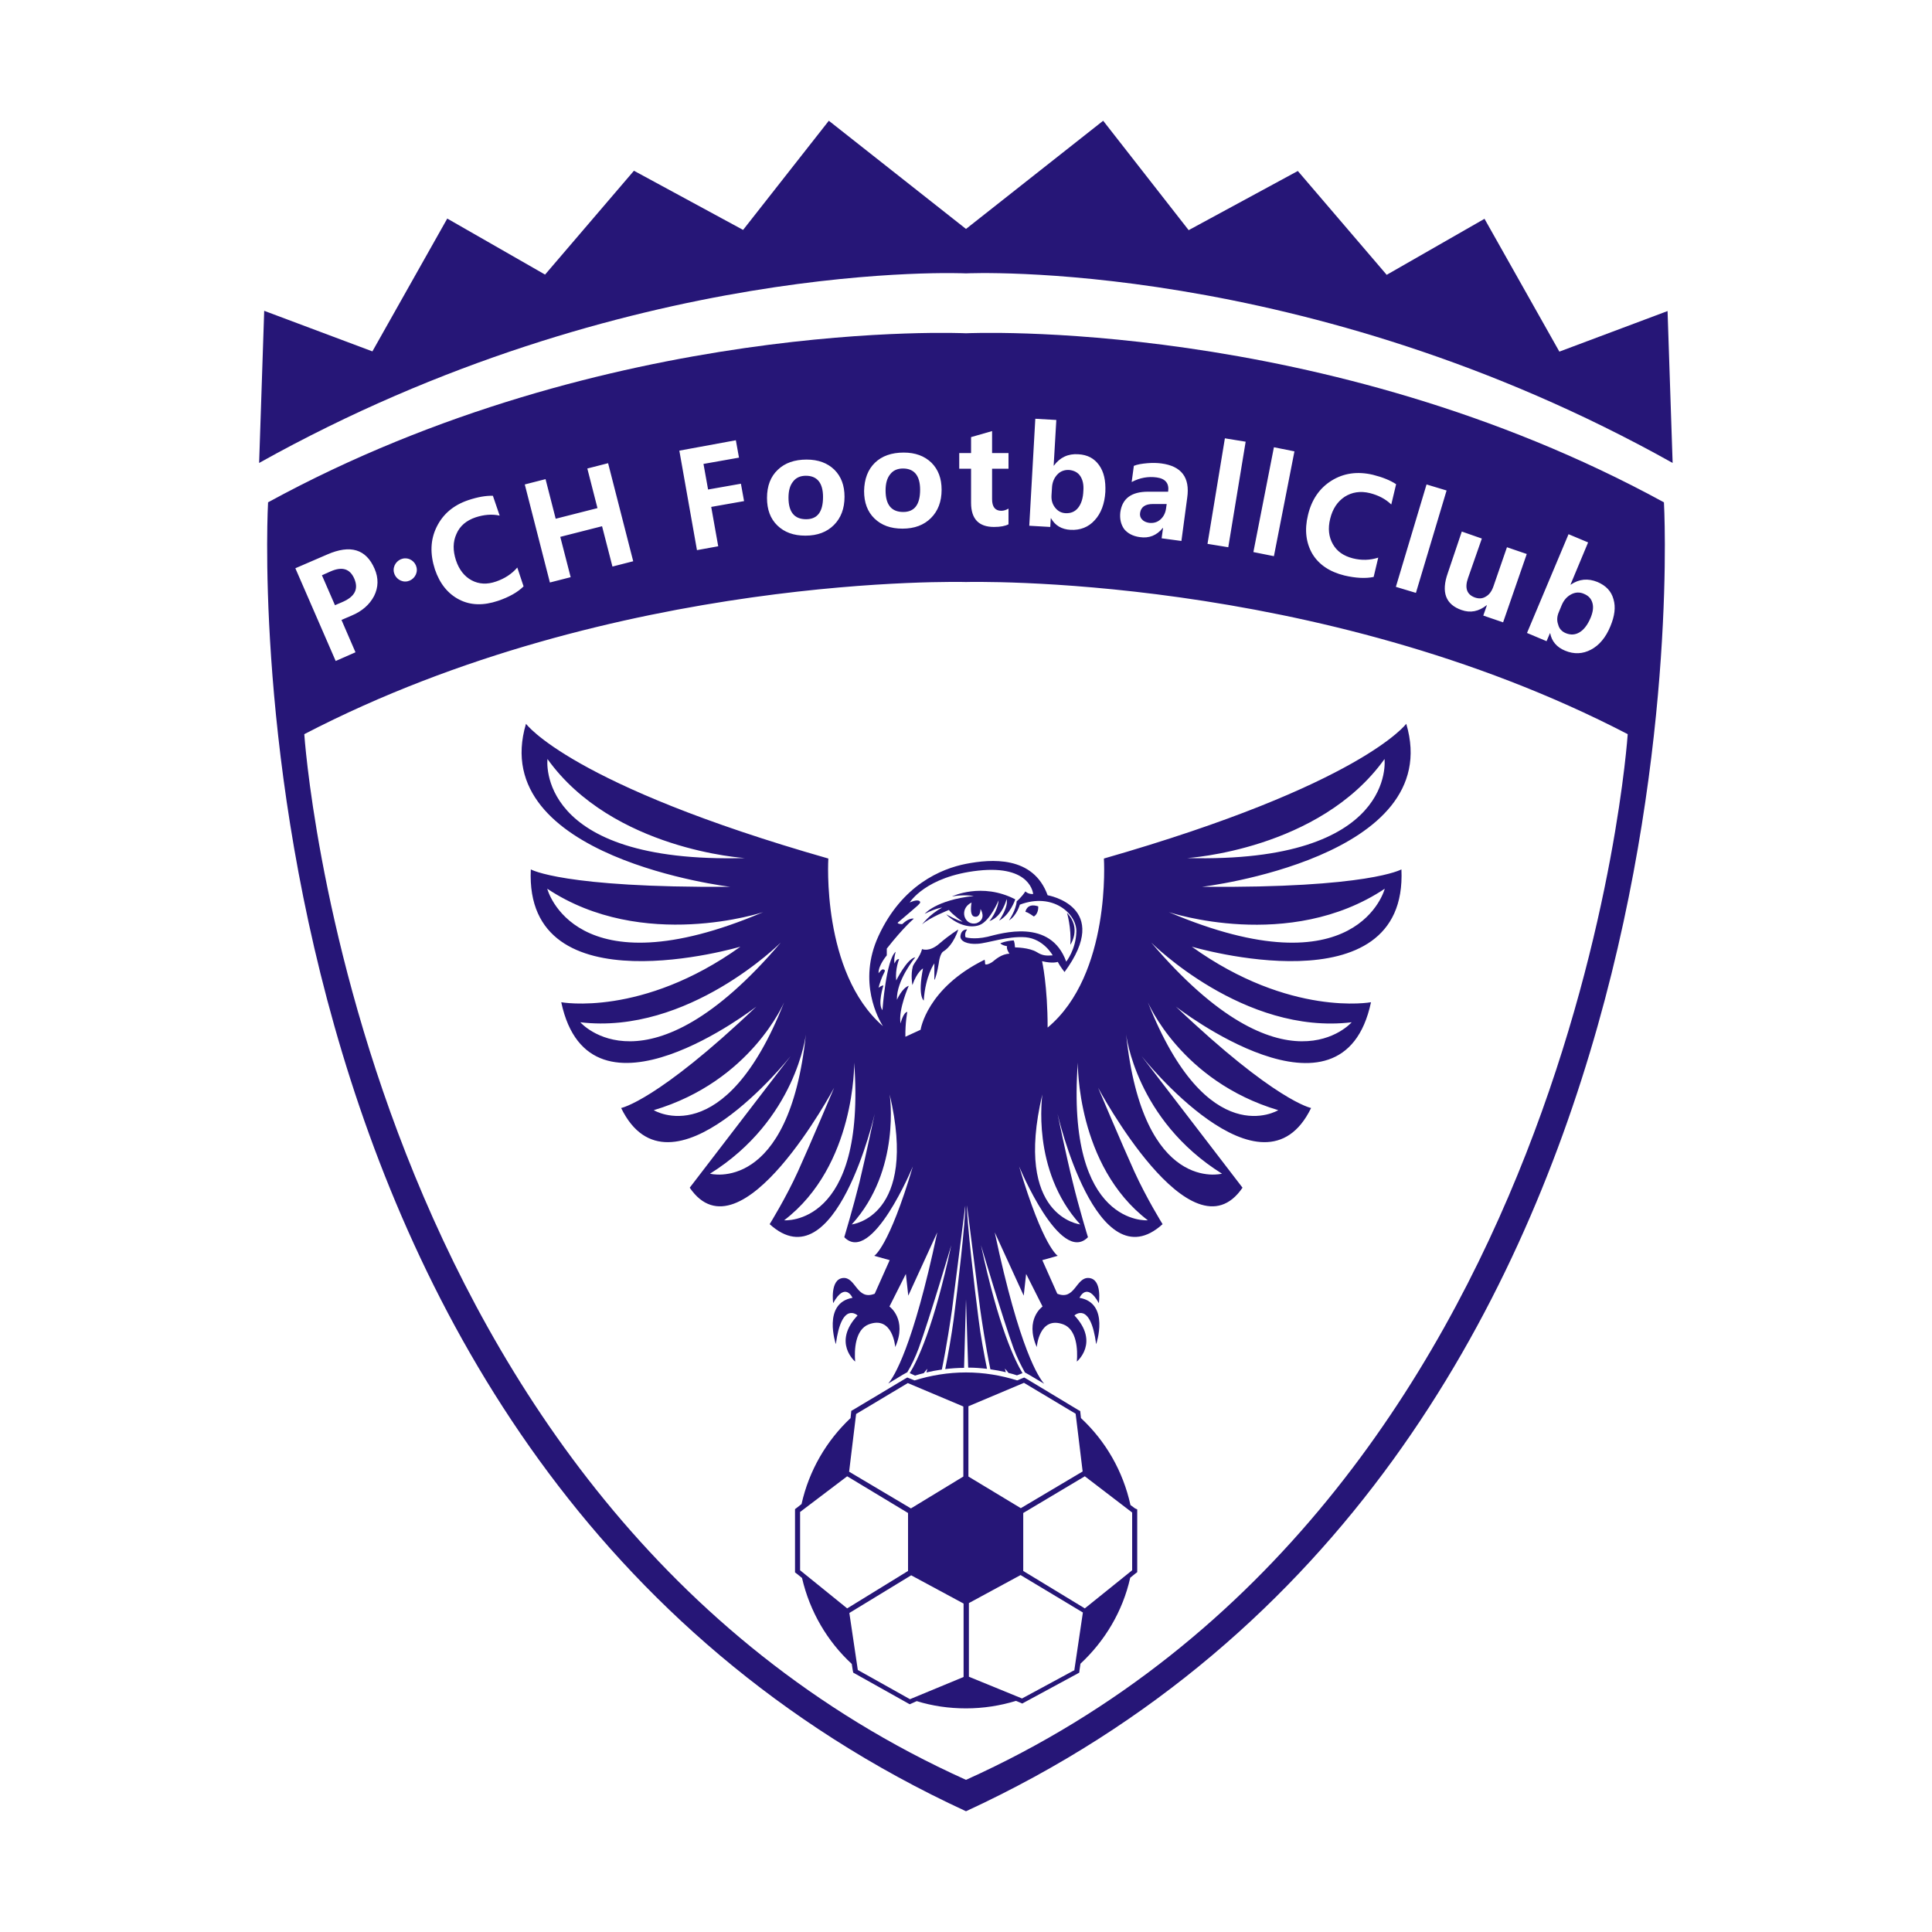 <?xml version="1.0" encoding="utf-8"?>
<!-- Generator: Adobe Illustrator 22.1.0, SVG Export Plug-In . SVG Version: 6.00 Build 0)  -->
<svg version="1.1" id="图层_1" xmlns="http://www.w3.org/2000/svg" xmlns:xlink="http://www.w3.org/1999/xlink" x="0px" y="0px"
	 viewBox="0 0 800 800" style="enable-background:new 0 0 800 800;" xml:space="preserve">
<style type="text/css">
	.st0{fill:#261677;}
</style>
<g>
	<path class="st0" d="M690.5,128.8l-44.8,16.8l-31-55l-40.5,23.2l-36.8-43l-45.2,24.5L456.8,50L400,94.8L343.2,50l-35.5,45.2
		l-45.2-24.5l-36.8,43l-40.5-23.2l-31,55l-44.8-16.8l-2.1,63C259.8,106.5,400,113.2,400,113.2s140.2-6.8,292.6,78.5L690.5,128.8z"/>
	<path class="st0" d="M443.2,391.2c0,0,4.8-6.8-1.4-13.2C441.8,377.9,443.7,384.2,443.2,391.2z"/>
	<path class="st0" d="M381.8,382.8c3-2.8,11.1-6,11.1-6c1.7,2.1,5.7,4.9,5.7,4.9c-1.9-0.4-6.8-3.1-6.8-3.1c3.8,3.9,9.6,6.1,13.9,4.4
		s7.8-10.2,7.8-10.2c-0.4,4.6-3.8,8.6-3.8,8.6c5.5-1.9,7.1-9.1,7.1-9.1c0.9,3.3-3.1,8.9-3.1,8.9c4.6-2.4,6.7-8.8,6.7-8.8
		c-13.9-7.2-26.2-1.2-26.2-1.2c4.9-0.9,9-0.2,9-0.2c-15.7,1.7-20.3,7.4-20.3,7.4c4.8-2.4,7.2-2.6,7.2-2.6
		C384.8,378.7,381.8,382.8,381.8,382.8z M402.3,373.7c0,0-1,5.2,1,5.8s2.7-1.4,2.7-3.1c0,0,2.8,4.2-1.7,5.9
		C399.4,383.5,396.8,376.5,402.3,373.7z"/>
	<path class="st0" d="M381.8,393c-0.8,3.2-3.2,5.5-3.8,7.1c-1,3.6-0.2,7.8-0.2,7.8c1.9-5.5,4.4-6.9,4.4-6.9
		c-2.3,11.6,0.3,13.3,0.3,13.3c0.7-10.4,4.4-15.4,4.4-15.4v6.9c0.5-0.6,1.3-3.7,1.8-6.8c0.4-3.1,1.2-4.8,2.2-5.2
		c4.1-2.8,5.9-8.9,5.9-8.9s-3.4,2-7.8,5.8C384.8,394.4,381.8,393,381.8,393z"/>
	<path class="st0" d="M429.9,375.3c-4.8-1.6-5.3,2.3-5.3,2.3c0.9,0,3.5,1.9,3.5,1.9C430.2,378.2,429.9,375.3,429.9,375.3z"/>
	<g>
		<path class="st0" d="M475.8,216.5c1.8,0.2,3.3-0.2,4.6-1.3c1.3-1.1,2.1-2.6,2.4-4.4l0.3-2.1l-5.7,0c-3.2,0-4.9,1.2-5.3,3.6
			c-0.2,1.1,0.1,2.1,0.8,2.8C473.5,215.8,474.5,216.3,475.8,216.5z"/>
		<path class="st0" d="M374,212c4.7,0,7-3.1,7-9.2c0-5.8-2.4-8.8-7.1-8.8c-2.3,0-4.1,0.8-5.3,2.4c-1.3,1.6-1.9,3.8-1.9,6.7
			C366.7,209.1,369.2,212,374,212z"/>
		<path class="st0" d="M333.8,215c4.7,0,7-3.1,7-9.2c0-5.8-2.4-8.8-7.1-8.8c-2.3,0-4.1,0.8-5.3,2.4c-1.3,1.6-1.9,3.8-1.9,6.7
			C326.5,212,328.9,215,333.8,215z"/>
		<path class="st0" d="M689,208c-141-77-289-70-289-70s-148-7-289,70c0,0-23,398,289,542C712,606,689,208,689,208z M649.5,221.2
			l8.1,3.4l-7.3,17.5l0.1,0c3.5-2.4,7.2-2.7,11.1-1.1c3.5,1.5,5.7,3.8,6.6,7.1c1,3.3,0.5,7-1.3,11.3c-1.9,4.6-4.6,7.8-8,9.6
			s-7,2-10.8,0.4c-3.4-1.4-5.5-3.9-6.1-7.2l-0.1,0l-1.4,3.3l-8.1-3.4L649.5,221.2z M605.3,220.1l8.3,2.9l-5.7,16.3
			c-1.5,4.2-0.5,6.9,2.8,8.1c1.7,0.6,3.2,0.5,4.6-0.4c1.4-0.8,2.4-2.2,3.1-4.2l5.6-16.2l8.2,2.8l-9.8,28.3l-8.2-2.8l1.5-4.3l-0.1,0
			c-3.3,2.6-6.7,3.3-10.4,2c-6.6-2.3-8.5-7.4-5.7-15.3L605.3,220.1z M599,203.1l-12.7,42.4l-8.3-2.5l12.7-42.4L599,203.1z
			 M541.6,213.3c1.5-6.4,4.8-11.2,9.8-14.3c5-3.1,10.7-3.9,17.1-2.4c4,1,7.2,2.3,9.6,3.9l-2,8.4c-2.4-2.3-5.3-3.8-8.8-4.7
			c-4-1-7.5-0.4-10.5,1.5c-3,2-5,5-6,9.1c-1,4-0.6,7.5,1.1,10.5c1.7,3,4.4,4.9,8.3,5.9c3.6,0.9,7.1,0.8,10.5-0.3l-1.9,8
			c-3.3,0.7-7.4,0.5-12.1-0.6c-6.1-1.5-10.6-4.5-13.3-9C540.8,224.8,540.1,219.4,541.6,213.3z M527.5,185.2l8.5,1.7l-8.5,43.4
			l-8.5-1.7L527.5,185.2z M507.2,181.5l8.6,1.4l-7.2,43.7l-8.6-1.4L507.2,181.5z M463.9,212.1c0.8-5.7,4.6-8.5,11.5-8.5l8.3,0
			c0.5-3.4-1.1-5.4-4.7-5.9c-3.5-0.5-7,0.1-10.4,1.9l0.9-6.7c1.4-0.6,3.3-0.9,5.6-1.1c2.3-0.2,4.3-0.1,5.8,0.1
			c8.3,1.1,11.9,5.8,10.7,14.2l-2.4,17.9l-8.2-1.1l0.6-4.3l-0.1,0c-2.5,3.1-5.7,4.4-9.6,3.8c-2.8-0.4-4.9-1.5-6.4-3.3
			C464.1,217.1,463.6,214.8,463.9,212.1z M428.7,173.4l8.7,0.5l-1.1,18.9l0.1,0c2.5-3.4,5.9-5,10.1-4.7c3.8,0.2,6.6,1.7,8.6,4.5
			c2,2.8,2.8,6.4,2.6,11.1c-0.3,4.9-1.8,8.9-4.4,11.7c-2.6,2.9-6,4.2-10,4c-3.7-0.2-6.4-1.8-8.1-4.8l-0.1,0l-0.2,3.6l-8.7-0.5
			L428.7,173.4z M397.2,187.6h4.9V181l8.7-2.5v9.1h6.8v6.5h-6.8v12.6c0,3.2,1.3,4.8,3.8,4.8c1,0,2-0.3,3-0.9v6.5
			c-1.3,0.7-3.3,1.1-6,1.1c-6.3,0-9.5-3.3-9.5-10v-14.1h-4.9V187.6z M362.3,191.6c2.9-2.8,6.9-4.2,11.9-4.2c4.8,0,8.6,1.4,11.5,4.2
			c2.8,2.8,4.2,6.5,4.2,11.2c0,4.9-1.5,8.8-4.4,11.7c-2.9,2.9-6.8,4.4-11.8,4.4c-4.9,0-8.7-1.4-11.6-4.2c-2.9-2.8-4.3-6.6-4.3-11.4
			C357.9,198.3,359.4,194.4,362.3,191.6z M322.1,194.5c2.9-2.8,6.9-4.2,11.9-4.2c4.8,0,8.6,1.4,11.5,4.2c2.8,2.8,4.2,6.5,4.2,11.2
			c0,4.9-1.5,8.8-4.4,11.7c-2.9,2.9-6.8,4.4-11.8,4.4c-4.9,0-8.7-1.4-11.6-4.2c-2.9-2.8-4.3-6.6-4.3-11.4
			C317.6,201.2,319.1,197.3,322.1,194.5z M304.7,182.3l1.3,7.2l-14.7,2.6l1.9,10.6l13.6-2.4l1.3,7.2l-13.6,2.4l2.9,16.3l-8.8,1.6
			l-7.3-41.2L304.7,182.3z M225.9,198.4l4.2,16.4l17.3-4.4l-4.2-16.4l8.6-2.2l10.4,40.6l-8.6,2.2l-4.3-16.7l-17.3,4.4l4.3,16.7
			l-8.6,2.2l-10.4-40.6L225.9,198.4z M180.8,218.2c2.6-5.3,6.9-9,13.1-11.1c3.9-1.3,7.3-1.9,10.2-1.8l2.8,8.2
			c-3.2-0.7-6.5-0.4-9.9,0.7c-3.9,1.3-6.6,3.6-8,6.9c-1.5,3.3-1.5,6.9-0.2,10.9c1.3,3.9,3.5,6.7,6.5,8.3c3,1.6,6.4,1.8,10.1,0.5
			c3.5-1.2,6.5-3.1,8.8-5.8l2.6,7.8c-2.4,2.4-5.9,4.4-10.6,6c-6,2-11.3,1.9-16-0.5c-4.7-2.4-8.1-6.6-10.1-12.5
			C178,229.3,178.2,223.5,180.8,218.2z M167.8,231.2c2.7,0,4.8,2.2,4.8,4.8s-2.2,4.8-4.8,4.8s-4.8-2.2-4.8-4.8
			S165.2,231.2,167.8,231.2z M135.5,229.6c9.6-4.2,16.1-2.2,19.6,5.9c1.7,3.9,1.6,7.7-0.2,11.3c-1.9,3.6-5,6.3-9.3,8.1l-4.2,1.8
			l5.8,13.4l-8.2,3.6l-16.7-38.4L135.5,229.6z M400,737C147,623,126,304,126,304c129-67,274-63,274-63s145-4,274,63
			C674,304,653,623,400,737z"/>
		<path class="st0" d="M648.4,262.2c2,0.8,3.9,0.7,5.7-0.4c1.8-1.1,3.3-3.1,4.5-5.9c1-2.4,1.3-4.4,0.8-6.2c-0.5-1.8-1.6-3-3.5-3.8
			c-1.8-0.8-3.6-0.7-5.3,0.2c-1.7,0.9-3,2.3-3.9,4.4l-1.2,2.9c-0.8,1.8-0.9,3.6-0.3,5.2C645.6,260.3,646.7,261.5,648.4,262.2z"/>
		<path class="st0" d="M146.7,239.6c-1.8-4.1-5-5.1-9.8-3l-3.6,1.6l5.4,12.4l3.5-1.5C147,246.9,148.5,243.8,146.7,239.6z"/>
		<path class="st0" d="M441.2,212.5c2.2,0.1,3.9-0.6,5.2-2.2c1.3-1.6,2.1-4,2.2-7.1c0.2-2.6-0.3-4.6-1.3-6.1c-1-1.5-2.6-2.3-4.6-2.5
			c-1.9-0.1-3.6,0.5-4.9,1.9s-2.1,3.2-2.2,5.5l-0.2,3.2c-0.1,2,0.4,3.6,1.5,5C438,211.6,439.4,212.4,441.2,212.5z"/>
	</g>
	<path class="st0" d="M470,624.6l-1.9-1.4c-3.1-14.1-10.3-26.5-20.5-36l-0.2-1.9l-0.1-1l-0.9-0.5L425,570.9l-0.9-0.5l-1,0.4
		l-1.9,0.8c-6.7-2.1-13.8-3.3-21.2-3.3c-7.4,0-14.6,1.2-21.3,3.3l-2-0.8l-1-0.4l-0.9,0.5l-21.4,12.8l-0.9,0.5l-0.1,1l-0.2,2
		c-10,9.4-17.2,21.7-20.3,35.6l-1.9,1.5l-0.8,0.6v1v24.2v1l0.8,0.6l2.1,1.7c3.2,13.9,10.5,26.3,20.6,35.6l0.4,2.6l0.2,1l0.9,0.5
		l21.6,12.1l0.9,0.5l0.9-0.4l2-0.9c6.5,2,13.3,3,20.4,3c7.2,0,14.1-1.1,20.7-3.1l1.7,0.7l0.9,0.4l0.9-0.5l21.8-11.8l0.9-0.5l0.1-1
		l0.4-2.7c10.1-9.4,17.5-21.7,20.6-35.6l2.1-1.7l0.8-0.6v-1v-24v-1L470,624.6z M354.5,585.5l21.4-12.8l23,9.7v29l-21.7,13.2
		l-25.6-15.2L354.5,585.5z M350.8,666l-19.4-15.7l0,0l-0.1-0.1v-0.5v-23.4V626l0.1,0l0,0l19.4-14.7l25.2,15.2v24L350.8,666z
		 M399,694.4l-22.2,9.2l-21.6-12.1l-3.5-23.6l25.6-15.6L399,664V694.4z M401,582.3l23-9.7l21.4,12.8l2.9,23.9l-25.6,15.2L401,611.4
		V582.3z M444.9,691.3L444.9,691.3l0,0.3l-0.8,0.4l0,0l-20.9,11.3l-22-9v-30.5l21.4-11.6l25.8,15.5L444.9,691.3z M468.8,626.3v23.4
		v0.5l-0.1,0.1l0,0L449.2,666l-25.5-15.5v-24l25.5-15.2L468.8,626.3L468.8,626.3L468.8,626.3L468.8,626.3z"/>
	<path class="st0" d="M497.8,367.2c0,0,101-12,84.5-67.5c0,0-18.5,25.2-125.2,55.8c0,0,3.1,48-23.3,70c0-17.4-2.3-27.5-2.3-27.5
		c4.4,1.1,6.5,0.3,6.5,0.3c0.9,1.8,2.8,4.2,2.8,4.2c20-27.2-7-31.8-7-31.8c-6-16.5-23.5-15-33.8-13s-26.5,8.8-36.2,29.8
		c-8.9,19.2,0.2,34.9,1.8,37.4C340,402.6,343,355.5,343,355.5c-106.8-30.5-125.2-55.8-125.2-55.8c-16.5,55.5,84.5,67.5,84.5,67.5
		c-69.2,0.5-82.5-7.2-82.5-7.2c-2.8,58.5,86.8,32,86.8,32c-40.8,29.2-74.2,23-74.2,23c11.8,55.5,80.8,1.8,80.8,1.8
		c-41.2,39.2-56,42-56,42c20.2,41.5,70.2-21.5,70.2-21.5l-41.8,54.5c21.2,31,59.8-41.4,59.8-41.4s-10,23.7-15,34.7
		s-11.7,21.8-11.7,21.8c27.3,24.8,43.5-45.7,43.5-45.7s-3.7,17.5-6.3,28.3c-2.7,10.8-6.3,22.8-6.3,22.8C361,524,378,483,378,483
		c-10,33.7-16,37-16,37l6.4,1.8l-6.2,13.9c-7.5,3-7.8-7.1-13.2-6.5s-4,10.4-4,10.4c5-9.1,8-2.2,8-2.2c-12.6,2.2-6.9,19.2-6.9,19.2
		c2.4-18.1,9-11.9,9-11.9c-10.5,11.2-1,19.1-1,19.1c-0.4-4.9,0-13.2,5.6-15.4c10-3.8,11,9.4,11,9.4c5.1-11.5-2.4-16.8-2.4-16.8
		l6.8-13.5l1,9l12-26.2c-10.1,47.8-18,59.9-20.3,62.6l6.1-3.7l0.9-0.5l0.9-0.5l0,0c1.7-2.8,3.3-6.2,4.7-9.9
		c4.5-12.3,13.5-42.7,13.5-42.7c-7.2,33.9-14.1,48-17.2,53l0.9,0.4l1.3,0.6c1.2-0.4,2.4-0.7,3.6-1c0.8-1.1,1.5-1.8,1.5-1.8l-0.4,1.5
		c2.1-0.5,4.3-0.9,6.4-1.2c2-9.7,3.7-21.2,4.2-24.7c0.6-4.8,5.5-43.2,5.5-43.2c0.1,6.2-3.1,34.1-4.8,47.1
		c-0.9,6.7-2.3,14.6-3.5,20.6c2.6-0.3,5.2-0.5,7.8-0.5L400,538l0.9,28.3c2.6,0,5.2,0.2,7.8,0.5c-1.2-6-2.7-13.9-3.5-20.6
		c-1.7-13-4.9-40.9-4.8-47.1c0,0,4.9,38.4,5.5,43.2c0.5,3.6,2.2,15,4.2,24.7c2.2,0.3,4.3,0.7,6.4,1.2l-0.4-1.5c0,0,0.7,0.7,1.5,1.8
		c1.2,0.3,2.4,0.6,3.5,1l1.3-0.5l1-0.4c-3.1-5.1-10-19.2-17.2-53c0,0,9,30.3,13.5,42.7c1.4,3.8,3.1,7.1,4.7,10l0.7,0.4l0.9,0.5
		l6.4,3.8c-2.1-2.3-10.2-13.9-20.5-62.7l12,26.2l1-9l6.8,13.5c0,0-7.5,5.2-2.4,16.8c0,0,1-13.1,11-9.4c5.6,2.1,6,10.5,5.6,15.4
		c0,0,9.5-7.9-1-19.1c0,0,6.6-6.2,9,11.9c0,0,5.8-17-6.9-19.2c0,0,3-6.9,8,2.2c0,0,1.5-9.8-4-10.4s-5.8,9.5-13.2,6.5l-6.2-13.9
		l6.4-1.8c0,0-6-3.3-16-37c0,0,17,41,28.5,29.3c0,0-3.7-12-6.3-22.8c-2.7-10.8-6.3-28.3-6.3-28.3s16.2,70.5,43.5,45.7
		c0,0-6.7-10.8-11.7-21.8s-15-34.7-15-34.7s38.6,72.4,59.8,41.4l-41.8-54.5c0,0,50,63,70.2,21.5c0,0-14.8-2.8-56-42
		c0,0,69,53.8,80.8-1.8c0,0-33.5,6.2-74.2-23c0,0,89.5,26.5,86.8-32C580.2,360,567,367.8,497.8,367.2z M226.7,314.3
		c27,37.7,81.7,41,81.7,41C221.3,357.7,226.7,314.3,226.7,314.3z M226.6,368c39.6,26.3,89.4,9.7,89.4,9.7
		C237.7,411,226.6,368,226.6,368z M240.3,423.3c44.7,5.3,83-33,83-33C268,455.3,240.3,423.3,240.3,423.3z M270.7,459.7
		c40.3-12,54-44.7,54-44.7C300,477.7,270.7,459.7,270.7,459.7z M294,486c35.7-22.3,39.7-57.7,39.7-57.7C326.7,494.7,294,486,294,486
		z M324.7,505.3c29.7-22.7,29-65.3,29-65.3C358.7,508.1,324.7,505.3,324.7,505.3z M352.7,507c20.5-22.5,15.7-53.8,15.7-53.8
		C380.3,504,352.7,507,352.7,507z M420.3,392.3c-0.2-2.7-0.6-2.9-0.6-2.9c-3.3,0.2-5.5,1.2-5.5,1.2c0.8,0.9,2.8,1.2,2.8,1.2
		c-0.4,1.2,1,3.1,1,3.1c-3.3,0.1-5.9,2.5-6.8,3.2c-0.8,0.7-3.3,1.9-3.3,0.9s-0.2-1.6-0.2-1.6c-24,11.8-26.5,29-26.5,29l-6.3,2.9
		c-0.1-5.8,0.8-10.3,0.8-10.3c-1.7,0.2-2.8,4.8-2.8,4.8c-1-5.8,3.4-15.6,3.4-15.6c-2.8,0.9-4.9,5.8-4.9,5.8
		c-0.3-8.1,7.6-17.6,7.6-17.6c-3.4,0.5-7.9,9.6-7.9,9.6c-0.5-4.8,1.2-8.8,1.2-8.8c-1.1-0.4-1.9,1.8-1.9,1.8
		c-0.4-2.1,0.5-4.9,0.5-4.9c-4,3.1-5.5,24.2-5.5,24.2c-2.1-2.6,0.4-10.2,0.4-10.2c-0.6-0.2-2,0.9-2,0.9c0.3-1.4,1.4-4.6,2.2-6
		s0.2-1.5-0.4-1.6s-1.8,1.6-1.8,1.6c-0.2-3.2,3.4-7.4,3.4-7.4v-2.8c6.9-8.8,11.2-12.4,11.2-12.4c-2.2-0.4-4.7,2.2-4.7,2.2
		c-0.7,0.2-2.4-0.2-1.9-0.6c8.7-7.5,10-8.1,8.9-8.9s-4,0.6-4,0.6s6.5-10.8,28.4-13.2s22.7,9.7,22.7,9.7c-2.2,0.1-3.2-1.1-3.2-1.1
		c-1.8,2.7-3.6,4.1-3.6,4.1c-0.3,3.7-3.2,7.9-3.2,7.9c3.2-1.9,4.5-6.5,4.5-6.5c13.7-5.2,23.6,3.8,23.4,11.2
		c-0.2,7.4-4.2,12.4-4.2,12.4c-6.5-18.1-26.9-11.7-32.6-10.3c-5.7,1.3-9.1,0.2-9.1,0.2c-0.6-1.9,0.7-3.2,0.7-3.2
		c-0.7-0.1-2.5,0.2-2.8,2.6c-0.3,2.3,3,3.6,7.1,3.3c4.1-0.2,12.4-3.3,19.9-2.7c7.5,0.7,11.2,7.5,11.2,7.5c-2.7,0.2-4.3,0.1-6.5-1.3
		C426.2,392.3,420.3,392.3,420.3,392.3z M447.3,507c0,0-27.7-3-15.7-53.8C431.7,453.2,426.8,484.5,447.3,507z M475.3,505.3
		c0,0-34,2.8-29-65.3C446.3,440.1,445.7,482.7,475.3,505.3z M506,486c0,0-32.7,8.7-39.7-57.7C466.3,428.3,470.3,463.7,506,486z
		 M573.3,314.3c0,0,5.3,43.3-81.7,41C491.7,355.3,546.3,352,573.3,314.3z M529.3,459.7c0,0-29.3,18-54-44.7
		C475.3,415,489,447.7,529.3,459.7z M559.7,423.3c0,0-27.7,32-83-33C476.7,390.3,515,428.7,559.7,423.3z M484,377.7
		c0,0,49.8,16.7,89.4-9.7C573.4,368,562.3,411,484,377.7z"/>
</g>
</svg>
